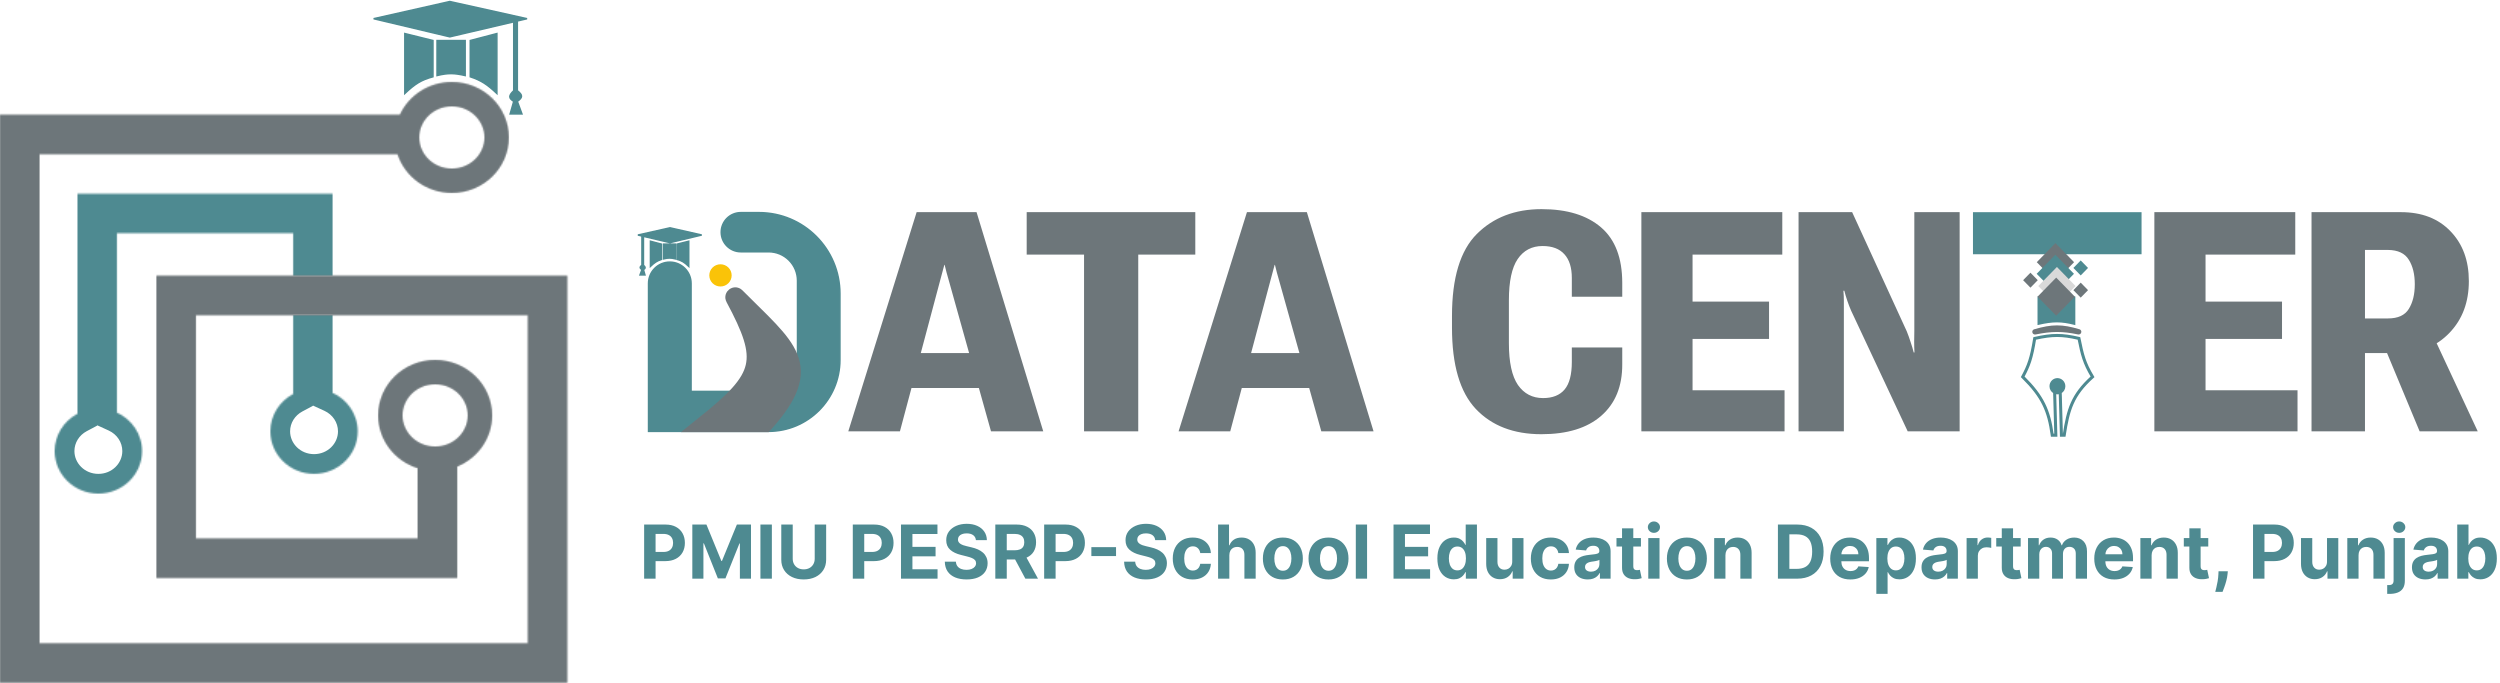 <svg width="1646" height="450" viewBox="0 0 1646 450" fill="none" xmlns="http://www.w3.org/2000/svg">
<path d="M424.097 381V345.364H438.157C440.86 345.364 443.163 345.88 445.065 346.912C446.967 347.933 448.417 349.354 449.415 351.175C450.424 352.985 450.929 355.073 450.929 357.44C450.929 359.806 450.419 361.894 449.398 363.704C448.377 365.513 446.898 366.923 444.961 367.932C443.035 368.941 440.703 369.446 437.966 369.446H429.004V363.408H436.748C438.198 363.408 439.392 363.159 440.332 362.66C441.283 362.149 441.991 361.448 442.455 360.554C442.931 359.65 443.168 358.611 443.168 357.44C443.168 356.256 442.931 355.224 442.455 354.342C441.991 353.449 441.283 352.759 440.332 352.272C439.381 351.773 438.174 351.523 436.713 351.523H431.632V381H424.097ZM455.823 345.364H465.115L474.929 369.307H475.346L485.16 345.364H494.452V381H487.144V357.805H486.848L477.626 380.826H472.649L463.427 357.718H463.131V381H455.823V345.364ZM508.194 345.364V381H500.66V345.364H508.194ZM536.405 345.364H543.939V368.506C543.939 371.105 543.319 373.379 542.078 375.327C540.848 377.276 539.125 378.796 536.91 379.886C534.694 380.965 532.113 381.505 529.166 381.505C526.208 381.505 523.621 380.965 521.406 379.886C519.19 378.796 517.467 377.276 516.238 375.327C515.008 373.379 514.393 371.105 514.393 368.506V345.364H521.928V367.863C521.928 369.22 522.223 370.426 522.815 371.482C523.418 372.538 524.265 373.367 525.356 373.97C526.446 374.573 527.716 374.875 529.166 374.875C530.628 374.875 531.898 374.573 532.977 373.97C534.067 373.367 534.908 372.538 535.5 371.482C536.103 370.426 536.405 369.22 536.405 367.863V345.364ZM561.479 381V345.364H575.539C578.242 345.364 580.544 345.88 582.447 346.912C584.349 347.933 585.799 349.354 586.797 351.175C587.806 352.985 588.311 355.073 588.311 357.44C588.311 359.806 587.8 361.894 586.78 363.704C585.759 365.513 584.28 366.923 582.342 367.932C580.417 368.941 578.085 369.446 575.347 369.446H566.386V363.408H574.129C575.579 363.408 576.774 363.159 577.714 362.66C578.665 362.149 579.373 361.448 579.837 360.554C580.312 359.65 580.55 358.611 580.55 357.44C580.55 356.256 580.312 355.224 579.837 354.342C579.373 353.449 578.665 352.759 577.714 352.272C576.763 351.773 575.556 351.523 574.095 351.523H569.014V381H561.479ZM593.205 381V345.364H617.218V351.576H600.739V360.067H615.982V366.279H600.739V374.788H617.287V381H593.205ZM642.54 355.613C642.4 354.209 641.803 353.118 640.747 352.341C639.692 351.564 638.259 351.175 636.449 351.175C635.22 351.175 634.182 351.349 633.335 351.697C632.488 352.034 631.838 352.504 631.386 353.107C630.945 353.71 630.725 354.395 630.725 355.16C630.701 355.798 630.835 356.355 631.125 356.831C631.427 357.306 631.838 357.718 632.36 358.066C632.882 358.402 633.486 358.698 634.17 358.953C634.854 359.197 635.585 359.406 636.362 359.58L639.564 360.346C641.119 360.694 642.545 361.158 643.845 361.738C645.144 362.318 646.269 363.031 647.22 363.878C648.172 364.725 648.908 365.722 649.43 366.871C649.964 368.019 650.237 369.336 650.248 370.821C650.237 373.002 649.68 374.892 648.578 376.493C647.487 378.083 645.91 379.318 643.845 380.2C641.791 381.07 639.315 381.505 636.415 381.505C633.538 381.505 631.032 381.064 628.898 380.182C626.775 379.301 625.116 377.996 623.921 376.267C622.738 374.527 622.117 372.375 622.059 369.811H629.35C629.431 371.006 629.773 372.004 630.377 372.804C630.992 373.593 631.809 374.191 632.83 374.597C633.863 374.991 635.028 375.188 636.328 375.188C637.604 375.188 638.712 375.003 639.651 374.631C640.602 374.26 641.339 373.744 641.861 373.083C642.383 372.422 642.644 371.662 642.644 370.803C642.644 370.003 642.406 369.33 641.931 368.785C641.467 368.24 640.782 367.776 639.877 367.393C638.984 367.01 637.888 366.662 636.589 366.349L632.708 365.374C629.704 364.643 627.332 363.501 625.592 361.946C623.851 360.392 622.987 358.298 622.999 355.665C622.987 353.507 623.561 351.622 624.722 350.01C625.893 348.397 627.5 347.138 629.541 346.234C631.583 345.329 633.903 344.876 636.502 344.876C639.147 344.876 641.455 345.329 643.427 346.234C645.411 347.138 646.954 348.397 648.056 350.01C649.158 351.622 649.726 353.49 649.761 355.613H642.54ZM655.316 381V345.364H669.376C672.067 345.364 674.364 345.845 676.266 346.808C678.18 347.759 679.636 349.111 680.634 350.862C681.643 352.602 682.148 354.65 682.148 357.005C682.148 359.371 681.637 361.407 680.616 363.112C679.596 364.806 678.117 366.105 676.179 367.01C674.254 367.915 671.922 368.367 669.184 368.367H659.771V362.312H667.966C669.405 362.312 670.6 362.115 671.551 361.72C672.502 361.326 673.21 360.734 673.674 359.945C674.149 359.156 674.387 358.176 674.387 357.005C674.387 355.821 674.149 354.824 673.674 354.012C673.21 353.2 672.496 352.585 671.533 352.167C670.582 351.738 669.382 351.523 667.931 351.523H662.85V381H655.316ZM674.561 364.783L683.418 381H675.1L666.435 364.783H674.561ZM687.472 381V345.364H701.532C704.235 345.364 706.538 345.88 708.44 346.912C710.342 347.933 711.792 349.354 712.79 351.175C713.799 352.985 714.304 355.073 714.304 357.44C714.304 359.806 713.794 361.894 712.773 363.704C711.752 365.513 710.273 366.923 708.336 367.932C706.41 368.941 704.078 369.446 701.341 369.446H692.379V363.408H700.123C701.573 363.408 702.767 363.159 703.707 362.66C704.658 362.149 705.366 361.448 705.83 360.554C706.306 359.65 706.543 358.611 706.543 357.44C706.543 356.256 706.306 355.224 705.83 354.342C705.366 353.449 704.658 352.759 703.707 352.272C702.756 351.773 701.549 351.523 700.088 351.523H695.007V381H687.472ZM734.802 360.241V366.123H718.55V360.241H734.802ZM760.589 355.613C760.45 354.209 759.853 353.118 758.797 352.341C757.742 351.564 756.309 351.175 754.499 351.175C753.27 351.175 752.231 351.349 751.385 351.697C750.538 352.034 749.888 352.504 749.436 353.107C748.995 353.71 748.775 354.395 748.775 355.16C748.751 355.798 748.885 356.355 749.175 356.831C749.476 357.306 749.888 357.718 750.41 358.066C750.932 358.402 751.535 358.698 752.22 358.953C752.904 359.197 753.635 359.406 754.412 359.58L757.614 360.346C759.168 360.694 760.595 361.158 761.895 361.738C763.194 362.318 764.319 363.031 765.27 363.878C766.221 364.725 766.958 365.722 767.48 366.871C768.014 368.019 768.286 369.336 768.298 370.821C768.286 373.002 767.73 374.892 766.627 376.493C765.537 378.083 763.959 379.318 761.895 380.2C759.841 381.07 757.365 381.505 754.464 381.505C751.588 381.505 749.082 381.064 746.947 380.182C744.825 379.301 743.166 377.996 741.971 376.267C740.788 374.527 740.167 372.375 740.109 369.811H747.4C747.481 371.006 747.823 372.004 748.426 372.804C749.041 373.593 749.859 374.191 750.88 374.597C751.912 374.991 753.078 375.188 754.377 375.188C755.654 375.188 756.761 375.003 757.701 374.631C758.652 374.26 759.389 373.744 759.911 373.083C760.433 372.422 760.694 371.662 760.694 370.803C760.694 370.003 760.456 369.33 759.98 368.785C759.516 368.24 758.832 367.776 757.927 367.393C757.034 367.01 755.938 366.662 754.638 366.349L750.758 365.374C747.754 364.643 745.381 363.501 743.641 361.946C741.901 360.392 741.037 358.298 741.049 355.665C741.037 353.507 741.611 351.622 742.771 350.01C743.943 348.397 745.55 347.138 747.591 346.234C749.633 345.329 751.953 344.876 754.551 344.876C757.196 344.876 759.505 345.329 761.477 346.234C763.461 347.138 765.003 348.397 766.105 350.01C767.208 351.622 767.776 353.49 767.811 355.613H760.589ZM785.303 381.522C782.565 381.522 780.21 380.942 778.238 379.782C776.278 378.61 774.77 376.986 773.714 374.91C772.67 372.833 772.148 370.444 772.148 367.741C772.148 365.003 772.676 362.602 773.731 360.537C774.799 358.46 776.312 356.842 778.273 355.682C780.233 354.511 782.565 353.925 785.268 353.925C787.6 353.925 789.641 354.348 791.393 355.195C793.145 356.042 794.531 357.231 795.552 358.762C796.572 360.293 797.135 362.091 797.239 364.156H790.244C790.047 362.822 789.525 361.749 788.678 360.937C787.843 360.114 786.747 359.702 785.39 359.702C784.241 359.702 783.238 360.015 782.379 360.641C781.533 361.256 780.871 362.155 780.396 363.338C779.92 364.522 779.682 365.954 779.682 367.636C779.682 369.342 779.914 370.792 780.378 371.987C780.854 373.181 781.521 374.092 782.379 374.718C783.238 375.345 784.241 375.658 785.39 375.658C786.236 375.658 786.996 375.484 787.669 375.136C788.354 374.788 788.916 374.283 789.357 373.622C789.809 372.949 790.105 372.143 790.244 371.203H797.239C797.123 373.245 796.567 375.043 795.569 376.598C794.583 378.141 793.22 379.347 791.48 380.217C789.74 381.087 787.681 381.522 785.303 381.522ZM809.398 365.548V381H801.985V345.364H809.189V358.988H809.502C810.106 357.411 811.08 356.175 812.426 355.282C813.771 354.377 815.459 353.925 817.489 353.925C819.345 353.925 820.964 354.331 822.344 355.143C823.736 355.943 824.815 357.097 825.581 358.605C826.358 360.102 826.741 361.894 826.729 363.982V381H819.316V365.305C819.328 363.657 818.91 362.376 818.064 361.459C817.228 360.543 816.057 360.085 814.549 360.085C813.539 360.085 812.646 360.299 811.869 360.728C811.103 361.158 810.5 361.784 810.059 362.608C809.63 363.42 809.41 364.4 809.398 365.548ZM844.639 381.522C841.936 381.522 839.598 380.948 837.626 379.799C835.666 378.639 834.152 377.027 833.085 374.962C832.017 372.886 831.484 370.478 831.484 367.741C831.484 364.98 832.017 362.567 833.085 360.502C834.152 358.426 835.666 356.813 837.626 355.665C839.598 354.505 841.936 353.925 844.639 353.925C847.341 353.925 849.673 354.505 851.634 355.665C853.606 356.813 855.125 358.426 856.193 360.502C857.26 362.567 857.793 364.98 857.793 367.741C857.793 370.478 857.26 372.886 856.193 374.962C855.125 377.027 853.606 378.639 851.634 379.799C849.673 380.948 847.341 381.522 844.639 381.522ZM844.673 375.78C845.903 375.78 846.93 375.432 847.753 374.736C848.577 374.028 849.198 373.065 849.615 371.847C850.044 370.629 850.259 369.243 850.259 367.689C850.259 366.134 850.044 364.748 849.615 363.53C849.198 362.312 848.577 361.349 847.753 360.641C846.93 359.934 845.903 359.58 844.673 359.58C843.432 359.58 842.388 359.934 841.541 360.641C840.706 361.349 840.074 362.312 839.645 363.53C839.227 364.748 839.018 366.134 839.018 367.689C839.018 369.243 839.227 370.629 839.645 371.847C840.074 373.065 840.706 374.028 841.541 374.736C842.388 375.432 843.432 375.78 844.673 375.78ZM874.689 381.522C871.986 381.522 869.649 380.948 867.677 379.799C865.716 378.639 864.203 377.027 863.135 374.962C862.068 372.886 861.535 370.478 861.535 367.741C861.535 364.98 862.068 362.567 863.135 360.502C864.203 358.426 865.716 356.813 867.677 355.665C869.649 354.505 871.986 353.925 874.689 353.925C877.392 353.925 879.724 354.505 881.684 355.665C883.656 356.813 885.176 358.426 886.243 360.502C887.311 362.567 887.844 364.98 887.844 367.741C887.844 370.478 887.311 372.886 886.243 374.962C885.176 377.027 883.656 378.639 881.684 379.799C879.724 380.948 877.392 381.522 874.689 381.522ZM874.724 375.78C875.954 375.78 876.98 375.432 877.804 374.736C878.628 374.028 879.248 373.065 879.666 371.847C880.095 370.629 880.31 369.243 880.31 367.689C880.31 366.134 880.095 364.748 879.666 363.53C879.248 362.312 878.628 361.349 877.804 360.641C876.98 359.934 875.954 359.58 874.724 359.58C873.483 359.58 872.439 359.934 871.592 360.641C870.757 361.349 870.125 362.312 869.695 363.53C869.278 364.748 869.069 366.134 869.069 367.689C869.069 369.243 869.278 370.629 869.695 371.847C870.125 373.065 870.757 374.028 871.592 374.736C872.439 375.432 873.483 375.78 874.724 375.78ZM900.077 345.364V381H892.664V345.364H900.077ZM917.495 381V345.364H941.508V351.576H925.029V360.067H940.272V366.279H925.029V374.788H941.577V381H917.495ZM957.207 381.435C955.177 381.435 953.338 380.913 951.691 379.869C950.056 378.813 948.756 377.265 947.794 375.223C946.842 373.17 946.367 370.652 946.367 367.671C946.367 364.609 946.86 362.062 947.846 360.032C948.832 357.991 950.143 356.465 951.778 355.456C953.425 354.435 955.229 353.925 957.19 353.925C958.686 353.925 959.933 354.18 960.931 354.69C961.94 355.189 962.752 355.816 963.367 356.57C963.993 357.312 964.469 358.043 964.794 358.762H965.02V345.364H972.415V381H965.107V376.719H964.794C964.446 377.462 963.953 378.199 963.315 378.929C962.688 379.649 961.871 380.246 960.861 380.722C959.864 381.197 958.646 381.435 957.207 381.435ZM959.556 375.536C960.751 375.536 961.76 375.211 962.584 374.562C963.419 373.901 964.057 372.978 964.498 371.795C964.95 370.612 965.177 369.226 965.177 367.636C965.177 366.047 964.956 364.667 964.515 363.495C964.075 362.323 963.437 361.419 962.601 360.781C961.766 360.143 960.751 359.824 959.556 359.824C958.338 359.824 957.312 360.154 956.476 360.815C955.641 361.477 955.009 362.393 954.58 363.565C954.151 364.736 953.936 366.094 953.936 367.636C953.936 369.191 954.151 370.565 954.58 371.76C955.021 372.944 955.653 373.872 956.476 374.544C957.312 375.206 958.338 375.536 959.556 375.536ZM995.649 369.62V354.273H1003.06V381H995.945V376.145H995.667C995.064 377.711 994.06 378.97 992.657 379.921C991.264 380.872 989.565 381.348 987.558 381.348C985.772 381.348 984.2 380.942 982.843 380.13C981.485 379.318 980.424 378.164 979.658 376.667C978.904 375.171 978.521 373.379 978.51 371.29V354.273H985.922V369.968C985.934 371.546 986.358 372.793 987.193 373.709C988.028 374.626 989.147 375.084 990.551 375.084C991.444 375.084 992.28 374.881 993.057 374.475C993.834 374.057 994.46 373.442 994.936 372.63C995.423 371.818 995.661 370.815 995.649 369.62ZM1021.07 381.522C1018.33 381.522 1015.97 380.942 1014 379.782C1012.04 378.61 1010.53 376.986 1009.48 374.91C1008.43 372.833 1007.91 370.444 1007.91 367.741C1007.91 365.003 1008.44 362.602 1009.5 360.537C1010.56 358.46 1012.08 356.842 1014.04 355.682C1016 354.511 1018.33 353.925 1021.03 353.925C1023.36 353.925 1025.41 354.348 1027.16 355.195C1028.91 356.042 1030.3 357.231 1031.32 358.762C1032.34 360.293 1032.9 362.091 1033 364.156H1026.01C1025.81 362.822 1025.29 361.749 1024.44 360.937C1023.61 360.114 1022.51 359.702 1021.15 359.702C1020.01 359.702 1019 360.015 1018.14 360.641C1017.3 361.256 1016.64 362.155 1016.16 363.338C1015.68 364.522 1015.45 365.954 1015.45 367.636C1015.45 369.342 1015.68 370.792 1016.14 371.987C1016.62 373.181 1017.29 374.092 1018.14 374.718C1019 375.345 1020.01 375.658 1021.15 375.658C1022 375.658 1022.76 375.484 1023.43 375.136C1024.12 374.788 1024.68 374.283 1025.12 373.622C1025.57 372.949 1025.87 372.143 1026.01 371.203H1033C1032.89 373.245 1032.33 375.043 1031.33 376.598C1030.35 378.141 1028.98 379.347 1027.24 380.217C1025.5 381.087 1023.45 381.522 1021.07 381.522ZM1045.37 381.505C1043.67 381.505 1042.15 381.209 1040.81 380.617C1039.48 380.014 1038.42 379.127 1037.65 377.955C1036.88 376.772 1036.5 375.298 1036.5 373.535C1036.5 372.05 1036.77 370.803 1037.32 369.794C1037.86 368.785 1038.6 367.973 1039.54 367.358C1040.48 366.743 1041.55 366.279 1042.74 365.966C1043.95 365.653 1045.21 365.432 1046.54 365.305C1048.09 365.142 1049.34 364.991 1050.3 364.852C1051.25 364.701 1051.94 364.481 1052.37 364.191C1052.8 363.901 1053.01 363.472 1053.01 362.903V362.799C1053.01 361.697 1052.66 360.844 1051.97 360.241C1051.28 359.638 1050.31 359.336 1049.04 359.336C1047.71 359.336 1046.65 359.632 1045.86 360.224C1045.07 360.804 1044.55 361.535 1044.29 362.416L1037.44 361.859C1037.78 360.235 1038.47 358.832 1039.49 357.648C1040.51 356.454 1041.83 355.537 1043.44 354.899C1045.06 354.25 1046.94 353.925 1049.08 353.925C1050.56 353.925 1051.98 354.099 1053.34 354.447C1054.71 354.795 1055.92 355.334 1056.98 356.065C1058.04 356.796 1058.89 357.735 1059.5 358.884C1060.12 360.021 1060.42 361.384 1060.42 362.973V381H1053.39V377.294H1053.18C1052.76 378.129 1052.18 378.866 1051.46 379.504C1050.74 380.13 1049.88 380.623 1048.87 380.983C1047.86 381.331 1046.69 381.505 1045.37 381.505ZM1047.49 376.389C1048.58 376.389 1049.55 376.174 1050.38 375.745C1051.22 375.304 1051.87 374.713 1052.35 373.97C1052.82 373.228 1053.06 372.387 1053.06 371.447V368.611C1052.83 368.762 1052.51 368.901 1052.11 369.028C1051.71 369.144 1051.26 369.255 1050.77 369.359C1050.27 369.452 1049.77 369.539 1049.27 369.62C1048.77 369.69 1048.32 369.753 1047.91 369.811C1047.04 369.939 1046.28 370.142 1045.63 370.42C1044.98 370.699 1044.48 371.076 1044.12 371.551C1043.76 372.016 1043.58 372.596 1043.58 373.292C1043.58 374.301 1043.94 375.072 1044.68 375.606C1045.42 376.128 1046.36 376.389 1047.49 376.389ZM1080.39 354.273V359.841H1064.29V354.273H1080.39ZM1067.95 347.869H1075.36V372.787C1075.36 373.471 1075.47 374.005 1075.67 374.388C1075.88 374.759 1076.17 375.02 1076.54 375.171C1076.93 375.322 1077.37 375.397 1077.87 375.397C1078.22 375.397 1078.56 375.368 1078.91 375.31C1079.26 375.24 1079.53 375.188 1079.71 375.153L1080.88 380.669C1080.51 380.785 1079.98 380.919 1079.31 381.07C1078.64 381.232 1077.82 381.331 1076.86 381.365C1075.07 381.435 1073.51 381.197 1072.16 380.652C1070.83 380.107 1069.79 379.26 1069.05 378.112C1068.3 376.963 1067.94 375.513 1067.95 373.761V347.869ZM1085.22 381V354.273H1092.63V381H1085.22ZM1088.94 350.827C1087.84 350.827 1086.9 350.462 1086.11 349.731C1085.33 348.989 1084.94 348.101 1084.94 347.069C1084.94 346.048 1085.33 345.172 1086.11 344.441C1086.9 343.699 1087.84 343.328 1088.94 343.328C1090.04 343.328 1090.98 343.699 1091.76 344.441C1092.55 345.172 1092.94 346.048 1092.94 347.069C1092.94 348.101 1092.55 348.989 1091.76 349.731C1090.98 350.462 1090.04 350.827 1088.94 350.827ZM1110.65 381.522C1107.94 381.522 1105.61 380.948 1103.63 379.799C1101.67 378.639 1100.16 377.027 1099.09 374.962C1098.02 372.886 1097.49 370.478 1097.49 367.741C1097.49 364.98 1098.02 362.567 1099.09 360.502C1100.16 358.426 1101.67 356.813 1103.63 355.665C1105.61 354.505 1107.94 353.925 1110.65 353.925C1113.35 353.925 1115.68 354.505 1117.64 355.665C1119.61 356.813 1121.13 358.426 1122.2 360.502C1123.27 362.567 1123.8 364.98 1123.8 367.741C1123.8 370.478 1123.27 372.886 1122.2 374.962C1121.13 377.027 1119.61 378.639 1117.64 379.799C1115.68 380.948 1113.35 381.522 1110.65 381.522ZM1110.68 375.78C1111.91 375.78 1112.94 375.432 1113.76 374.736C1114.58 374.028 1115.2 373.065 1115.62 371.847C1116.05 370.629 1116.27 369.243 1116.27 367.689C1116.27 366.134 1116.05 364.748 1115.62 363.53C1115.2 362.312 1114.58 361.349 1113.76 360.641C1112.94 359.934 1111.91 359.58 1110.68 359.58C1109.44 359.58 1108.39 359.934 1107.55 360.641C1106.71 361.349 1106.08 362.312 1105.65 363.53C1105.23 364.748 1105.03 366.134 1105.03 367.689C1105.03 369.243 1105.23 370.629 1105.65 371.847C1106.08 373.065 1106.71 374.028 1107.55 374.736C1108.39 375.432 1109.44 375.78 1110.68 375.78ZM1136.03 365.548V381H1128.62V354.273H1135.68V358.988H1136C1136.59 357.434 1137.58 356.204 1138.97 355.299C1140.37 354.383 1142.05 353.925 1144.04 353.925C1145.89 353.925 1147.51 354.331 1148.89 355.143C1150.27 355.955 1151.35 357.115 1152.11 358.623C1152.88 360.119 1153.26 361.906 1153.26 363.982V381H1145.85V365.305C1145.86 363.669 1145.44 362.393 1144.59 361.477C1143.75 360.549 1142.58 360.085 1141.1 360.085C1140.1 360.085 1139.22 360.299 1138.45 360.728C1137.7 361.158 1137.11 361.784 1136.68 362.608C1136.26 363.42 1136.04 364.4 1136.03 365.548ZM1183.21 381H1170.58V345.364H1183.32C1186.9 345.364 1189.99 346.077 1192.58 347.504C1195.16 348.919 1197.15 350.955 1198.54 353.612C1199.95 356.268 1200.65 359.446 1200.65 363.147C1200.65 366.859 1199.95 370.049 1198.54 372.717C1197.15 375.385 1195.15 377.433 1192.54 378.86C1189.94 380.287 1186.83 381 1183.21 381ZM1178.12 374.544H1182.9C1185.13 374.544 1187 374.15 1188.52 373.361C1190.05 372.561 1191.2 371.325 1191.97 369.655C1192.74 367.973 1193.13 365.804 1193.13 363.147C1193.13 360.514 1192.74 358.362 1191.97 356.691C1191.2 355.021 1190.06 353.791 1188.54 353.002C1187.02 352.214 1185.15 351.819 1182.92 351.819H1178.12V374.544ZM1218.27 381.522C1215.52 381.522 1213.16 380.965 1211.17 379.852C1209.2 378.726 1207.68 377.137 1206.61 375.084C1205.55 373.019 1205.01 370.577 1205.01 367.758C1205.01 365.009 1205.55 362.596 1206.61 360.52C1207.68 358.443 1209.18 356.825 1211.12 355.665C1213.07 354.505 1215.35 353.925 1217.98 353.925C1219.74 353.925 1221.38 354.209 1222.9 354.777C1224.43 355.334 1225.77 356.175 1226.9 357.3C1228.05 358.426 1228.94 359.841 1229.58 361.546C1230.22 363.24 1230.54 365.223 1230.54 367.497V369.533H1207.97V364.939H1223.56C1223.56 363.872 1223.33 362.927 1222.87 362.103C1222.4 361.279 1221.76 360.636 1220.93 360.172C1220.12 359.696 1219.18 359.458 1218.1 359.458C1216.97 359.458 1215.98 359.719 1215.11 360.241C1214.25 360.752 1213.57 361.442 1213.09 362.312C1212.6 363.17 1212.35 364.127 1212.34 365.183V369.55C1212.34 370.873 1212.58 372.016 1213.07 372.978C1213.57 373.941 1214.27 374.684 1215.17 375.206C1216.08 375.728 1217.15 375.989 1218.39 375.989C1219.22 375.989 1219.97 375.873 1220.66 375.641C1221.34 375.409 1221.93 375.061 1222.41 374.597C1222.9 374.133 1223.27 373.564 1223.53 372.891L1230.38 373.344C1230.04 374.991 1229.32 376.429 1228.24 377.659C1227.18 378.877 1225.8 379.828 1224.1 380.513C1222.42 381.186 1220.48 381.522 1218.27 381.522ZM1235.38 391.023V354.273H1242.69V358.762H1243.02C1243.34 358.043 1243.81 357.312 1244.43 356.57C1245.05 355.816 1245.86 355.189 1246.86 354.69C1247.87 354.18 1249.12 353.925 1250.62 353.925C1252.57 353.925 1254.37 354.435 1256.01 355.456C1257.66 356.465 1258.98 357.991 1259.96 360.032C1260.95 362.062 1261.44 364.609 1261.44 367.671C1261.44 370.652 1260.96 373.17 1260 375.223C1259.05 377.265 1257.75 378.813 1256.1 379.869C1254.47 380.913 1252.63 381.435 1250.6 381.435C1249.16 381.435 1247.94 381.197 1246.93 380.722C1245.93 380.246 1245.12 379.649 1244.48 378.929C1243.84 378.199 1243.35 377.462 1243.02 376.719H1242.79V391.023H1235.38ZM1242.63 367.636C1242.63 369.226 1242.85 370.612 1243.29 371.795C1243.74 372.978 1244.37 373.901 1245.21 374.562C1246.04 375.211 1247.06 375.536 1248.25 375.536C1249.46 375.536 1250.48 375.206 1251.32 374.544C1252.15 373.872 1252.78 372.944 1253.21 371.76C1253.65 370.565 1253.87 369.191 1253.87 367.636C1253.87 366.094 1253.66 364.736 1253.23 363.565C1252.8 362.393 1252.17 361.477 1251.33 360.815C1250.5 360.154 1249.47 359.824 1248.25 359.824C1247.05 359.824 1246.03 360.143 1245.19 360.781C1244.37 361.419 1243.74 362.323 1243.29 363.495C1242.85 364.667 1242.63 366.047 1242.63 367.636ZM1274.01 381.505C1272.3 381.505 1270.78 381.209 1269.45 380.617C1268.11 380.014 1267.06 379.127 1266.28 377.955C1265.51 376.772 1265.13 375.298 1265.13 373.535C1265.13 372.05 1265.4 370.803 1265.95 369.794C1266.5 368.785 1267.24 367.973 1268.18 367.358C1269.12 366.743 1270.18 366.279 1271.38 365.966C1272.59 365.653 1273.85 365.432 1275.17 365.305C1276.73 365.142 1277.98 364.991 1278.93 364.852C1279.88 364.701 1280.57 364.481 1281 364.191C1281.43 363.901 1281.65 363.472 1281.65 362.903V362.799C1281.65 361.697 1281.3 360.844 1280.6 360.241C1279.92 359.638 1278.94 359.336 1277.68 359.336C1276.34 359.336 1275.28 359.632 1274.49 360.224C1273.7 360.804 1273.18 361.535 1272.93 362.416L1266.07 361.859C1266.42 360.235 1267.1 358.832 1268.12 357.648C1269.15 356.454 1270.46 355.537 1272.07 354.899C1273.7 354.25 1275.58 353.925 1277.71 353.925C1279.2 353.925 1280.62 354.099 1281.98 354.447C1283.34 354.795 1284.56 355.334 1285.61 356.065C1286.68 356.796 1287.52 357.735 1288.14 358.884C1288.75 360.021 1289.06 361.384 1289.06 362.973V381H1282.03V377.294H1281.82C1281.39 378.129 1280.82 378.866 1280.1 379.504C1279.38 380.13 1278.51 380.623 1277.5 380.983C1276.49 381.331 1275.33 381.505 1274.01 381.505ZM1276.13 376.389C1277.22 376.389 1278.18 376.174 1279.02 375.745C1279.85 375.304 1280.51 374.713 1280.98 373.97C1281.46 373.228 1281.7 372.387 1281.7 371.447V368.611C1281.47 368.762 1281.15 368.901 1280.74 369.028C1280.35 369.144 1279.9 369.255 1279.4 369.359C1278.9 369.452 1278.4 369.539 1277.9 369.62C1277.41 369.69 1276.95 369.753 1276.55 369.811C1275.68 369.939 1274.92 370.142 1274.27 370.42C1273.62 370.699 1273.11 371.076 1272.75 371.551C1272.39 372.016 1272.21 372.596 1272.21 373.292C1272.21 374.301 1272.58 375.072 1273.31 375.606C1274.05 376.128 1274.99 376.389 1276.13 376.389ZM1294.81 381V354.273H1302V358.936H1302.27C1302.76 357.277 1303.58 356.024 1304.73 355.178C1305.88 354.319 1307.2 353.89 1308.69 353.89C1309.07 353.89 1309.47 353.913 1309.89 353.96C1310.32 354.006 1310.7 354.07 1311.03 354.151V360.728C1310.68 360.624 1310.2 360.531 1309.58 360.45C1308.97 360.369 1308.4 360.328 1307.89 360.328C1306.8 360.328 1305.83 360.566 1304.97 361.042C1304.12 361.506 1303.45 362.155 1302.95 362.99C1302.46 363.826 1302.22 364.788 1302.22 365.879V381H1294.81ZM1330.41 354.273V359.841H1314.32V354.273H1330.41ZM1317.97 347.869H1325.39V372.787C1325.39 373.471 1325.49 374.005 1325.7 374.388C1325.91 374.759 1326.2 375.02 1326.57 375.171C1326.95 375.322 1327.39 375.397 1327.89 375.397C1328.24 375.397 1328.59 375.368 1328.94 375.31C1329.28 375.24 1329.55 375.188 1329.74 375.153L1330.9 380.669C1330.53 380.785 1330.01 380.919 1329.34 381.07C1328.66 381.232 1327.85 381.331 1326.88 381.365C1325.1 381.435 1323.53 381.197 1322.18 380.652C1320.85 380.107 1319.81 379.26 1319.07 378.112C1318.33 376.963 1317.96 375.513 1317.97 373.761V347.869ZM1335.24 381V354.273H1342.31V358.988H1342.62C1343.18 357.422 1344.11 356.187 1345.41 355.282C1346.7 354.377 1348.26 353.925 1350.07 353.925C1351.9 353.925 1353.46 354.383 1354.75 355.299C1356.04 356.204 1356.9 357.434 1357.32 358.988H1357.6C1358.15 357.457 1359.13 356.233 1360.56 355.317C1362 354.389 1363.7 353.925 1365.66 353.925C1368.15 353.925 1370.18 354.719 1371.73 356.309C1373.3 357.886 1374.08 360.125 1374.08 363.025V381H1366.69V364.487C1366.69 363.002 1366.29 361.888 1365.5 361.146C1364.71 360.404 1363.73 360.032 1362.54 360.032C1361.2 360.032 1360.15 360.462 1359.4 361.32C1358.64 362.167 1358.26 363.286 1358.26 364.678V381H1351.08V364.33C1351.08 363.019 1350.7 361.975 1349.95 361.198C1349.2 360.421 1348.22 360.032 1347.01 360.032C1346.18 360.032 1345.44 360.241 1344.78 360.659C1344.13 361.065 1343.61 361.639 1343.23 362.381C1342.85 363.112 1342.66 363.971 1342.66 364.957V381H1335.24ZM1392.12 381.522C1389.37 381.522 1387 380.965 1385.02 379.852C1383.05 378.726 1381.53 377.137 1380.46 375.084C1379.39 373.019 1378.86 370.577 1378.86 367.758C1378.86 365.009 1379.39 362.596 1380.46 360.52C1381.53 358.443 1383.03 356.825 1384.97 355.665C1386.91 354.505 1389.2 353.925 1391.82 353.925C1393.58 353.925 1395.23 354.209 1396.75 354.777C1398.28 355.334 1399.61 356.175 1400.75 357.3C1401.9 358.426 1402.79 359.841 1403.43 361.546C1404.07 363.24 1404.38 365.223 1404.38 367.497V369.533H1381.82V364.939H1397.41C1397.41 363.872 1397.17 362.927 1396.71 362.103C1396.25 361.279 1395.6 360.636 1394.78 360.172C1393.97 359.696 1393.02 359.458 1391.94 359.458C1390.82 359.458 1389.82 359.719 1388.95 360.241C1388.09 360.752 1387.42 361.442 1386.93 362.312C1386.44 363.17 1386.2 364.127 1386.18 365.183V369.55C1386.18 370.873 1386.43 372.016 1386.91 372.978C1387.41 373.941 1388.11 374.684 1389.02 375.206C1389.92 375.728 1391 375.989 1392.24 375.989C1393.06 375.989 1393.82 375.873 1394.5 375.641C1395.19 375.409 1395.77 375.061 1396.26 374.597C1396.75 374.133 1397.12 373.564 1397.37 372.891L1404.23 373.344C1403.88 374.991 1403.17 376.429 1402.09 377.659C1401.02 378.877 1399.64 379.828 1397.95 380.513C1396.26 381.186 1394.32 381.522 1392.12 381.522ZM1416.63 365.548V381H1409.22V354.273H1416.29V358.988H1416.6C1417.19 357.434 1418.18 356.204 1419.58 355.299C1420.97 354.383 1422.66 353.925 1424.64 353.925C1426.49 353.925 1428.11 354.331 1429.49 355.143C1430.87 355.955 1431.95 357.115 1432.71 358.623C1433.48 360.119 1433.86 361.906 1433.86 363.982V381H1426.45V365.305C1426.46 363.669 1426.04 362.393 1425.2 361.477C1424.35 360.549 1423.18 360.085 1421.7 360.085C1420.7 360.085 1419.82 360.299 1419.05 360.728C1418.3 361.158 1417.71 361.784 1417.28 362.608C1416.86 363.42 1416.65 364.4 1416.63 365.548ZM1453.92 354.273V359.841H1437.82V354.273H1453.92ZM1441.48 347.869H1448.89V372.787C1448.89 373.471 1449 374.005 1449.2 374.388C1449.41 374.759 1449.7 375.02 1450.07 375.171C1450.46 375.322 1450.9 375.397 1451.4 375.397C1451.74 375.397 1452.09 375.368 1452.44 375.31C1452.79 375.24 1453.06 375.188 1453.24 375.153L1454.41 380.669C1454.04 380.785 1453.51 380.919 1452.84 381.07C1452.17 381.232 1451.35 381.331 1450.39 381.365C1448.6 381.435 1447.03 381.197 1445.69 380.652C1444.35 380.107 1443.32 379.26 1442.57 378.112C1441.83 376.963 1441.47 375.513 1441.48 373.761V347.869ZM1466.8 376.128L1466.61 378.042C1466.46 379.573 1466.17 381.099 1465.74 382.618C1465.33 384.15 1464.88 385.536 1464.42 386.777C1463.97 388.018 1463.6 388.993 1463.32 389.7H1458.52C1458.7 389.016 1458.93 388.059 1459.24 386.829C1459.54 385.611 1459.82 384.242 1460.09 382.723C1460.35 381.203 1460.52 379.654 1460.59 378.077L1460.68 376.128H1466.8ZM1483.39 381V345.364H1497.45C1500.15 345.364 1502.45 345.88 1504.36 346.912C1506.26 347.933 1507.71 349.354 1508.71 351.175C1509.71 352.985 1510.22 355.073 1510.22 357.44C1510.22 359.806 1509.71 361.894 1508.69 363.704C1507.67 365.513 1506.19 366.923 1504.25 367.932C1502.32 368.941 1499.99 369.446 1497.26 369.446H1488.29V363.408H1496.04C1497.49 363.408 1498.68 363.159 1499.62 362.66C1500.57 362.149 1501.28 361.448 1501.74 360.554C1502.22 359.65 1502.46 358.611 1502.46 357.44C1502.46 356.256 1502.22 355.224 1501.74 354.342C1501.28 353.449 1500.57 352.759 1499.62 352.272C1498.67 351.773 1497.46 351.523 1496 351.523H1490.92V381H1483.39ZM1532.11 369.62V354.273H1539.53V381H1532.41V376.145H1532.13C1531.53 377.711 1530.52 378.97 1529.12 379.921C1527.73 380.872 1526.03 381.348 1524.02 381.348C1522.24 381.348 1520.66 380.942 1519.31 380.13C1517.95 379.318 1516.89 378.164 1516.12 376.667C1515.37 375.171 1514.99 373.379 1514.97 371.29V354.273H1522.39V369.968C1522.4 371.546 1522.82 372.793 1523.66 373.709C1524.49 374.626 1525.61 375.084 1527.01 375.084C1527.91 375.084 1528.74 374.881 1529.52 374.475C1530.3 374.057 1530.92 373.442 1531.4 372.63C1531.89 371.818 1532.12 370.815 1532.11 369.62ZM1552.87 365.548V381H1545.46V354.273H1552.52V358.988H1552.83C1553.42 357.434 1554.42 356.204 1555.81 355.299C1557.2 354.383 1558.89 353.925 1560.87 353.925C1562.73 353.925 1564.35 354.331 1565.73 355.143C1567.11 355.955 1568.18 357.115 1568.95 358.623C1569.71 360.119 1570.09 361.906 1570.09 363.982V381H1562.68V365.305C1562.69 363.669 1562.28 362.393 1561.43 361.477C1560.58 360.549 1559.42 360.085 1557.93 360.085C1556.93 360.085 1556.05 360.299 1555.29 360.728C1554.53 361.158 1553.94 361.784 1553.51 362.608C1553.09 363.42 1552.88 364.4 1552.87 365.548ZM1575.94 354.273H1583.35V382.322C1583.35 384.387 1582.94 386.058 1582.13 387.334C1581.32 388.61 1580.15 389.544 1578.63 390.135C1577.13 390.727 1575.32 391.023 1573.22 391.023C1572.97 391.023 1572.72 391.017 1572.49 391.005C1572.25 391.005 1571.99 391 1571.73 390.988V385.194C1571.92 385.205 1572.1 385.211 1572.25 385.211C1572.39 385.223 1572.54 385.228 1572.7 385.228C1573.89 385.228 1574.73 384.973 1575.21 384.463C1575.69 383.964 1575.94 383.21 1575.94 382.201V354.273ZM1579.63 350.827C1578.54 350.827 1577.6 350.462 1576.81 349.731C1576.02 348.989 1575.62 348.101 1575.62 347.069C1575.62 346.048 1576.02 345.172 1576.81 344.441C1577.6 343.699 1578.54 343.328 1579.63 343.328C1580.74 343.328 1581.68 343.699 1582.46 344.441C1583.25 345.172 1583.65 346.048 1583.65 347.069C1583.65 348.101 1583.25 348.989 1582.46 349.731C1581.68 350.462 1580.74 350.827 1579.63 350.827ZM1596.91 381.505C1595.2 381.505 1593.68 381.209 1592.35 380.617C1591.02 380.014 1589.96 379.127 1589.18 377.955C1588.42 376.772 1588.03 375.298 1588.03 373.535C1588.03 372.05 1588.31 370.803 1588.85 369.794C1589.4 368.785 1590.14 367.973 1591.08 367.358C1592.02 366.743 1593.09 366.279 1594.28 365.966C1595.49 365.653 1596.75 365.432 1598.07 365.305C1599.63 365.142 1600.88 364.991 1601.83 364.852C1602.78 364.701 1603.47 364.481 1603.9 364.191C1604.33 363.901 1604.55 363.472 1604.55 362.903V362.799C1604.55 361.697 1604.2 360.844 1603.5 360.241C1602.82 359.638 1601.84 359.336 1600.58 359.336C1599.25 359.336 1598.18 359.632 1597.4 360.224C1596.61 360.804 1596.09 361.535 1595.83 362.416L1588.97 361.859C1589.32 360.235 1590.01 358.832 1591.03 357.648C1592.05 356.454 1593.36 355.537 1594.98 354.899C1596.6 354.25 1598.48 353.925 1600.61 353.925C1602.1 353.925 1603.52 354.099 1604.88 354.447C1606.25 354.795 1607.46 355.334 1608.51 356.065C1609.58 356.796 1610.42 357.735 1611.04 358.884C1611.65 360.021 1611.96 361.384 1611.96 362.973V381H1604.93V377.294H1604.72C1604.29 378.129 1603.72 378.866 1603 379.504C1602.28 380.13 1601.42 380.623 1600.41 380.983C1599.4 381.331 1598.23 381.505 1596.91 381.505ZM1599.03 376.389C1600.12 376.389 1601.08 376.174 1601.92 375.745C1602.76 375.304 1603.41 374.713 1603.89 373.97C1604.36 373.228 1604.6 372.387 1604.6 371.447V368.611C1604.37 368.762 1604.05 368.901 1603.64 369.028C1603.25 369.144 1602.8 369.255 1602.3 369.359C1601.8 369.452 1601.31 369.539 1600.81 369.62C1600.31 369.69 1599.86 369.753 1599.45 369.811C1598.58 369.939 1597.82 370.142 1597.17 370.42C1596.52 370.699 1596.02 371.076 1595.66 371.551C1595.3 372.016 1595.12 372.596 1595.12 373.292C1595.12 374.301 1595.48 375.072 1596.21 375.606C1596.96 376.128 1597.89 376.389 1599.03 376.389ZM1617.85 381V345.364H1625.26V358.762H1625.49C1625.81 358.043 1626.28 357.312 1626.9 356.57C1627.52 355.816 1628.34 355.189 1629.33 354.69C1630.34 354.18 1631.6 353.925 1633.09 353.925C1635.04 353.925 1636.84 354.435 1638.49 355.456C1640.13 356.465 1641.45 357.991 1642.44 360.032C1643.42 362.062 1643.92 364.609 1643.92 367.671C1643.92 370.652 1643.43 373.17 1642.47 375.223C1641.52 377.265 1640.22 378.813 1638.57 379.869C1636.94 380.913 1635.11 381.435 1633.08 381.435C1631.64 381.435 1630.41 381.197 1629.4 380.722C1628.41 380.246 1627.59 379.649 1626.95 378.929C1626.31 378.199 1625.83 377.462 1625.49 376.719H1625.16V381H1617.85ZM1625.11 367.636C1625.11 369.226 1625.33 370.612 1625.77 371.795C1626.21 372.978 1626.85 373.901 1627.68 374.562C1628.52 375.211 1629.53 375.536 1630.73 375.536C1631.93 375.536 1632.95 375.206 1633.79 374.544C1634.62 373.872 1635.26 372.944 1635.69 371.76C1636.13 370.565 1636.35 369.191 1636.35 367.636C1636.35 366.094 1636.13 364.736 1635.7 363.565C1635.27 362.393 1634.64 361.477 1633.81 360.815C1632.97 360.154 1631.94 359.824 1630.73 359.824C1629.52 359.824 1628.5 360.143 1627.66 360.781C1626.84 361.419 1626.21 362.323 1625.77 363.495C1625.33 364.667 1625.11 366.047 1625.11 367.636Z" fill="#4E8A91"/>
<path d="M558.513 284L603.514 139.68H642.964L686.875 284H652.48L625.222 186.564C624.429 183.855 623.768 181.509 623.239 179.526C622.777 177.478 622.347 175.76 621.951 174.372H621.752C621.356 175.76 620.893 177.478 620.365 179.526C619.836 181.509 619.208 183.855 618.481 186.564L592.512 284H558.513ZM584.285 255.453L588.943 232.457H655.454L660.509 255.453H584.285ZM675.972 167.632V139.68H786.987V167.632H749.42V284H713.737V167.632H675.972ZM775.985 284L820.986 139.68H860.436L904.347 284H869.952L842.693 186.564C841.9 183.855 841.24 181.509 840.711 179.526C840.248 177.478 839.819 175.76 839.422 174.372H839.224C838.828 175.76 838.365 177.478 837.836 179.526C837.308 181.509 836.68 183.855 835.953 186.564L809.983 284H775.985ZM801.756 255.453L806.415 232.457H872.925L877.98 255.453H801.756ZM955.989 215.706V207.974C955.989 182.93 961.44 164.956 972.344 154.052C983.247 143.149 997.454 137.697 1014.97 137.697C1031.75 137.697 1044.8 141.695 1054.12 149.691C1063.44 157.687 1068.09 169.879 1068.09 186.267V195.386H1034.89V182.996C1034.89 176.189 1033.27 171.002 1030.03 167.434C1026.79 163.799 1022 161.982 1015.66 161.982C1008.59 161.982 1003.1 164.856 999.206 170.605C995.373 176.288 993.457 185.308 993.457 197.666V226.014C993.457 238.503 995.439 247.656 999.404 253.471C1003.43 259.22 1008.95 262.094 1015.96 262.094C1022.23 262.094 1026.96 260.211 1030.13 256.444C1033.3 252.678 1034.89 246.631 1034.89 238.305V228.79H1068.09V239.792C1068.16 254.33 1063.54 265.663 1054.22 273.791C1044.97 281.852 1031.85 285.883 1014.87 285.883C996.562 285.883 982.157 280.333 971.65 269.231C961.209 258.129 955.989 240.288 955.989 215.706ZM1080.68 284V139.68H1173.46V167.632H1114.38V198.558H1164.74V223.14H1114.38V256.94H1174.95V284H1080.68ZM1184.17 284V139.68H1219.45L1255.43 218.184C1256.29 220.298 1257.12 222.611 1257.91 225.122C1258.77 227.633 1259.46 229.946 1259.99 232.061H1260.49C1260.36 229.814 1260.29 227.468 1260.29 225.023C1260.36 222.578 1260.39 220.232 1260.39 217.985V139.68H1290.23V284H1256.03L1218.76 204.505C1217.9 202.522 1217.07 200.375 1216.28 198.062C1215.49 195.749 1214.83 193.535 1214.3 191.421H1213.7C1213.9 193.668 1214 195.848 1214 197.963C1214 200.011 1214 202.192 1214 204.505V284H1184.17Z" fill="#6D767A"/>
<path d="M1418.43 284V139.68H1511.2V167.632H1452.13V198.558H1502.48V223.14H1452.13V256.94H1512.69V284H1418.43ZM1521.91 284V139.68H1580.69C1594.5 139.68 1605.4 143.876 1613.4 152.268C1621.46 160.594 1625.49 171.531 1625.49 185.077C1625.49 198.954 1621.23 210.32 1612.7 219.175C1604.18 228.03 1593.37 232.457 1580.29 232.457H1557.1V284H1521.91ZM1557.1 209.659H1572.26C1578.8 209.659 1583.36 207.578 1585.94 203.415C1588.58 199.185 1589.9 193.767 1589.9 187.159C1589.9 180.551 1588.58 175.165 1585.94 171.002C1583.36 166.773 1578.8 164.625 1572.26 164.559H1557.1V209.659ZM1593.08 284L1567.01 221.355L1597.83 212.137L1631.34 284H1593.08Z" fill="#6D767A"/>
<mask id="path-4-inside-1_569_389" fill="white">
<path fill-rule="evenodd" clip-rule="evenodd" d="M51 127.5H64H206H219V140.5V258.65C228.771 263.125 235.534 272.794 235.534 284C235.534 299.464 222.655 312 206.767 312C190.879 312 178 299.464 178 284C178 273.39 184.063 264.159 193 259.409V153.5H77V271.65C86.771 276.125 93.534 285.794 93.534 297C93.534 312.464 80.655 325 64.767 325C48.88 325 36 312.464 36 297C36 286.39 42.063 277.159 51 272.409V140.5V127.5Z"/>
</mask>
<path d="M51 127.5V114.5H38V127.5H51ZM219 127.5H232V114.5H219V127.5ZM219 258.65H206V266.995L213.587 270.47L219 258.65ZM193 259.409L199.101 270.888L206 267.221V259.409H193ZM193 153.5H206V140.5H193V153.5ZM77 153.5V140.5H64V153.5H77ZM77 271.65H64V279.995L71.587 283.47L77 271.65ZM51 272.409L57.101 283.888L64 280.221V272.409H51ZM64 114.5H51V140.5H64V114.5ZM206 114.5H64V140.5H206V114.5ZM219 114.5H206V140.5H219V114.5ZM232 140.5V127.5H206V140.5H232ZM232 258.65V140.5H206V258.65H232ZM248.534 284C248.534 267.376 238.496 253.28 224.413 246.831L213.587 270.47C219.046 272.97 222.534 278.212 222.534 284H248.534ZM206.767 325C229.501 325 248.534 306.973 248.534 284H222.534C222.534 291.955 215.809 299 206.767 299V325ZM165 284C165 306.973 184.033 325 206.767 325V299C197.726 299 191 291.955 191 284H165ZM186.899 247.929C174.003 254.784 165 268.267 165 284H191C191 278.514 194.123 273.534 199.101 270.888L186.899 247.929ZM180 153.5V259.409H206V153.5H180ZM77 166.5H193V140.5H77V166.5ZM90 271.65V153.5H64V271.65H90ZM71.587 283.47C77.046 285.97 80.534 291.212 80.534 297H106.534C106.534 280.376 96.496 266.28 82.413 259.831L71.587 283.47ZM80.534 297C80.534 304.955 73.808 312 64.767 312V338C87.501 338 106.534 319.973 106.534 297H80.534ZM64.767 312C55.726 312 49 304.955 49 297H23C23 319.973 42.033 338 64.767 338V312ZM49 297C49 291.514 52.123 286.534 57.101 283.888L44.899 260.929C32.003 267.784 23 281.267 23 297H49ZM38 140.5V272.409H64V140.5H38ZM38 127.5V140.5H64V127.5H38Z" fill="#4E8A91" mask="url(#path-4-inside-1_569_389)"/>
<mask id="path-6-inside-2_569_389" fill="white">
<path fill-rule="evenodd" clip-rule="evenodd" d="M297.5 111C309.785 111 319 101.417 319 90.5C319 79.583 309.785 70 297.5 70C285.215 70 276 79.583 276 90.5C276 101.417 285.215 111 297.5 111ZM297.5 127C318.211 127 335 110.658 335 90.5C335 70.342 318.211 54 297.5 54C282.282 54 269.181 62.823 263.303 75.5H13H0V88.5V436.5V449.5H13H360.5H373.5V436.5V194.5V181.5H360.5H116H103V194.5V367.5V380.5H116H288H301V367.5V307.171C314.511 301.653 324 288.655 324 273.5C324 253.342 307.211 237 286.5 237C265.789 237 249 253.342 249 273.5C249 289.754 259.915 303.526 275 308.252V354.5H129V207.5H347.5V423.5H26V101.5H261.733C266.527 116.283 280.728 127 297.5 127ZM308 273.5C308 284.417 298.785 294 286.5 294C274.215 294 265 284.417 265 273.5C265 262.583 274.215 253 286.5 253C298.785 253 308 262.583 308 273.5Z"/>
</mask>
<path fill-rule="evenodd" clip-rule="evenodd" d="M297.5 111C309.785 111 319 101.417 319 90.5C319 79.583 309.785 70 297.5 70C285.215 70 276 79.583 276 90.5C276 101.417 285.215 111 297.5 111ZM297.5 127C318.211 127 335 110.658 335 90.5C335 70.342 318.211 54 297.5 54C282.282 54 269.181 62.823 263.303 75.5H13H0V88.5V436.5V449.5H13H360.5H373.5V436.5V194.5V181.5H360.5H116H103V194.5V367.5V380.5H116H288H301V367.5V307.171C314.511 301.653 324 288.655 324 273.5C324 253.342 307.211 237 286.5 237C265.789 237 249 253.342 249 273.5C249 289.754 259.915 303.526 275 308.252V354.5H129V207.5H347.5V423.5H26V101.5H261.733C266.527 116.283 280.728 127 297.5 127ZM308 273.5C308 284.417 298.785 294 286.5 294C274.215 294 265 284.417 265 273.5C265 262.583 274.215 253 286.5 253C298.785 253 308 262.583 308 273.5Z" fill="#D9D9D9"/>
<path d="M263.303 75.5V91.5H273.52L277.818 82.231L263.303 75.5ZM0 75.5V59.5H-16V75.5H0ZM0 449.5H-16V465.5H0V449.5ZM373.5 449.5V465.5H389.5V449.5H373.5ZM373.5 181.5H389.5V165.5H373.5V181.5ZM103 181.5V165.5H87V181.5H103ZM103 380.5H87V396.5H103V380.5ZM301 380.5V396.5H317V380.5H301ZM301 307.171L294.95 292.359L285 296.423V307.171H301ZM275 308.252H291V296.497L279.783 292.983L275 308.252ZM275 354.5V370.5H291V354.5H275ZM129 354.5H113V370.5H129V354.5ZM129 207.5V191.5H113V207.5H129ZM347.5 207.5H363.5V191.5H347.5V207.5ZM347.5 423.5V439.5H363.5V423.5H347.5ZM26 423.5H10V439.5H26V423.5ZM26 101.5V85.5H10V101.5H26ZM261.733 101.5L276.953 96.564L273.364 85.5H261.733V101.5ZM303 90.5C303 92.268 301.263 95 297.5 95V127C318.306 127 335 110.566 335 90.5H303ZM297.5 86C301.263 86 303 88.732 303 90.5H335C335 70.434 318.306 54 297.5 54V86ZM292 90.5C292 88.732 293.737 86 297.5 86V54C276.694 54 260 70.434 260 90.5H292ZM297.5 95C293.737 95 292 92.268 292 90.5H260C260 110.566 276.694 127 297.5 127V95ZM319 90.5C319 101.417 309.785 111 297.5 111V143C326.637 143 351 119.9 351 90.5H319ZM297.5 70C309.785 70 319 79.583 319 90.5H351C351 61.1 326.637 38 297.5 38V70ZM277.818 82.231C281.095 75.165 288.558 70 297.5 70V38C276.006 38 257.268 50.481 248.788 68.769L277.818 82.231ZM13 91.5H263.303V59.5H13V91.5ZM0 91.5H13V59.5H0V91.5ZM16 88.5V75.5H-16V88.5H16ZM16 436.5V88.5H-16V436.5H16ZM16 449.5V436.5H-16V449.5H16ZM13 433.5H0V465.5H13V433.5ZM360.5 433.5H13V465.5H360.5V433.5ZM373.5 433.5H360.5V465.5H373.5V433.5ZM357.5 436.5V449.5H389.5V436.5H357.5ZM357.5 194.5V436.5H389.5V194.5H357.5ZM357.5 181.5V194.5H389.5V181.5H357.5ZM360.5 197.5H373.5V165.5H360.5V197.5ZM116 197.5H360.5V165.5H116V197.5ZM103 197.5H116V165.5H103V197.5ZM119 194.5V181.5H87V194.5H119ZM119 367.5V194.5H87V367.5H119ZM119 380.5V367.5H87V380.5H119ZM116 364.5H103V396.5H116V364.5ZM288 364.5H116V396.5H288V364.5ZM301 364.5H288V396.5H301V364.5ZM285 367.5V380.5H317V367.5H285ZM285 307.171V367.5H317V307.171H285ZM307.05 321.983C326.178 314.171 340 295.577 340 273.5H308C308 281.733 302.844 289.135 294.95 292.359L307.05 321.983ZM340 273.5C340 244.1 315.637 221 286.5 221V253C298.785 253 308 262.583 308 273.5H340ZM286.5 221C257.363 221 233 244.1 233 273.5H265C265 262.583 274.215 253 286.5 253V221ZM233 273.5C233 297.186 248.886 316.838 270.217 323.52L279.783 292.983C270.945 290.215 265 282.322 265 273.5H233ZM291 354.5V308.252H259V354.5H291ZM129 370.5H275V338.5H129V370.5ZM113 207.5V354.5H145V207.5H113ZM347.5 191.5H129V223.5H347.5V191.5ZM363.5 423.5V207.5H331.5V423.5H363.5ZM26 439.5H347.5V407.5H26V439.5ZM10 101.5V423.5H42V101.5H10ZM261.733 85.5H26V117.5H261.733V85.5ZM297.5 111C287.626 111 279.596 104.715 276.953 96.564L246.513 106.436C253.458 127.85 273.83 143 297.5 143V111ZM286.5 310C307.306 310 324 293.566 324 273.5H292C292 275.268 290.263 278 286.5 278V310ZM249 273.5C249 293.566 265.694 310 286.5 310V278C282.737 278 281 275.268 281 273.5H249ZM286.5 237C265.694 237 249 253.434 249 273.5H281C281 271.732 282.737 269 286.5 269V237ZM324 273.5C324 253.434 307.306 237 286.5 237V269C290.263 269 292 271.732 292 273.5H324Z" fill="#6D767A" mask="url(#path-6-inside-2_569_389)"/>
<rect x="1299" y="139.699" width="111" height="27.7" fill="#4E8A91"/>
<path d="M1369.13 216.8C1357.71 213.351 1350.99 213.4 1339.31 216.807C1338.56 217.025 1338.05 217.711 1338.05 218.488C1338.05 219.613 1339.09 220.448 1340.2 220.225C1350.89 218.061 1357.75 218 1368.21 220.202C1369.31 220.434 1370.36 219.599 1370.36 218.47C1370.36 217.702 1369.86 217.022 1369.13 216.8Z" fill="#6D767A"/>
<path d="M1342 213.417V195.672H1365.9V213.417C1357 211.206 1351.77 211.201 1342 213.417Z" fill="#4E8A91" stroke="#4E8A91"/>
<rect width="17.568" height="17.569" transform="matrix(0.699 0.715 -0.699 0.715 1353.29 160.061)" fill="#6D767A"/>
<rect width="17.568" height="17.569" transform="matrix(0.699 0.715 -0.699 0.715 1353.22 167.707)" fill="#4E8A91"/>
<rect width="17.568" height="17.569" transform="matrix(0.699 0.715 -0.699 0.715 1354.27 175.775)" fill="#D9D9D9"/>
<rect width="17.568" height="17.569" transform="matrix(0.699 0.715 -0.699 0.715 1353.8 182.766)" fill="#6D767A"/>
<rect width="6.904" height="6.904" transform="matrix(0.699 0.715 -0.699 0.715 1369.94 186.092)" fill="#6D767A"/>
<rect width="6.904" height="6.904" transform="matrix(0.699 0.715 -0.699 0.715 1336.84 179.539)" fill="#6D767A"/>
<rect width="6.904" height="6.904" transform="matrix(0.699 0.715 -0.699 0.715 1369.94 171.473)" fill="#4E8A91"/>
<path fill-rule="evenodd" clip-rule="evenodd" d="M1332.38 248.01C1336.13 241.01 1338.02 236.041 1340.08 223.24C1345.64 222.001 1350.02 221.375 1354.34 221.369C1358.66 221.363 1362.96 221.977 1368.37 223.24C1370.48 233.765 1371.78 239.072 1377.09 248.005C1370.5 253.971 1366.51 259.389 1363.86 265.389C1361.22 271.366 1359.91 277.894 1358.65 286.048H1357.72L1356.95 258.486C1358.37 257.651 1359.33 256.083 1359.33 254.286C1359.33 251.613 1357.21 249.446 1354.6 249.446C1351.99 249.446 1349.88 251.613 1349.88 254.286C1349.88 256.093 1350.84 257.668 1352.28 258.5L1353.05 286.048H1351.63C1350.53 278.071 1348.95 271.774 1346.03 265.866C1343.09 259.934 1338.82 254.424 1332.38 248.01ZM1353.29 258.936L1354.06 286.534L1354.07 287.048H1353.56H1351.2H1350.76L1350.7 286.615C1349.6 278.488 1348.04 272.189 1345.13 266.309C1342.22 260.43 1337.96 254.94 1331.41 248.457L1331.14 248.193L1331.32 247.864C1335.16 240.741 1337.05 235.906 1339.14 222.748L1339.2 222.413L1339.53 222.339C1345.29 221.042 1349.83 220.376 1354.34 220.369C1358.85 220.363 1363.31 221.017 1368.91 222.34L1369.22 222.413L1369.28 222.728C1371.46 233.562 1372.7 238.752 1378.15 247.844L1378.37 248.198L1378.06 248.474C1371.37 254.476 1367.4 259.857 1364.78 265.794C1362.15 271.742 1360.86 278.277 1359.57 286.624L1359.5 287.048H1359.08H1357.24H1356.75L1356.74 286.562L1355.97 258.922C1355.53 259.054 1355.08 259.126 1354.6 259.126C1354.15 259.126 1353.71 259.059 1353.29 258.936Z" fill="#4E8A91"/>
<path d="M1340.08 223.24L1339.97 222.752L1339.64 222.826L1339.58 223.161L1340.08 223.24ZM1332.38 248.01L1331.93 247.773L1331.76 248.101L1332.02 248.364L1332.38 248.01ZM1354.34 221.369L1354.34 221.869L1354.34 221.869L1354.34 221.369ZM1368.37 223.24L1368.86 223.141L1368.79 222.826L1368.48 222.753L1368.37 223.24ZM1377.09 248.005L1377.42 248.376L1377.72 248.101L1377.51 247.75L1377.09 248.005ZM1363.86 265.389L1363.4 265.187L1363.4 265.187L1363.86 265.389ZM1358.65 286.048V286.548H1359.08L1359.14 286.125L1358.65 286.048ZM1357.72 286.048L1357.22 286.062L1357.24 286.548H1357.72V286.048ZM1356.95 258.486L1356.7 258.055L1356.45 258.205L1356.45 258.5L1356.95 258.486ZM1352.28 258.5L1352.78 258.486L1352.77 258.207L1352.53 258.067L1352.28 258.5ZM1353.05 286.048V286.548H1353.56L1353.55 286.034L1353.05 286.048ZM1351.63 286.048L1351.14 286.117L1351.2 286.548H1351.63V286.048ZM1346.03 265.866L1346.47 265.645L1346.47 265.645L1346.03 265.866ZM1353.29 258.936L1353.43 258.457L1352.77 258.261L1352.79 258.95L1353.29 258.936ZM1354.06 286.534L1353.56 286.548L1353.56 286.548L1354.06 286.534ZM1354.07 287.048V287.548H1354.59L1354.57 287.034L1354.07 287.048ZM1350.76 287.048L1350.26 287.115L1350.32 287.548H1350.76V287.048ZM1350.7 286.615L1351.2 286.548L1351.2 286.548L1350.7 286.615ZM1345.13 266.309L1344.68 266.531L1344.68 266.531L1345.13 266.309ZM1331.41 248.457L1331.76 248.101L1331.76 248.101L1331.41 248.457ZM1331.14 248.193L1330.7 247.956L1330.52 248.285L1330.79 248.549L1331.14 248.193ZM1331.32 247.864L1330.88 247.627L1330.88 247.627L1331.32 247.864ZM1339.14 222.748L1338.65 222.669L1338.65 222.669L1339.14 222.748ZM1339.2 222.413L1339.09 221.925L1338.76 222L1338.7 222.334L1339.2 222.413ZM1339.53 222.339L1339.42 221.851L1339.42 221.851L1339.53 222.339ZM1354.34 220.369L1354.34 219.869L1354.34 220.369ZM1368.91 222.34L1369.02 221.853L1369.02 221.853L1368.91 222.34ZM1369.22 222.413L1369.71 222.315L1369.65 222.001L1369.34 221.927L1369.22 222.413ZM1369.28 222.728L1369.77 222.63L1369.77 222.63L1369.28 222.728ZM1378.15 247.844L1378.58 247.587L1378.58 247.587L1378.15 247.844ZM1378.37 248.198L1378.7 248.57L1379.01 248.295L1378.79 247.941L1378.37 248.198ZM1378.06 248.474L1378.39 248.846L1378.39 248.846L1378.06 248.474ZM1364.78 265.794L1365.23 265.996L1365.23 265.996L1364.78 265.794ZM1359.57 286.624L1359.08 286.548L1359.08 286.548L1359.57 286.624ZM1359.5 287.048V287.548H1359.93L1360 287.124L1359.5 287.048ZM1356.75 287.048L1356.25 287.062L1356.26 287.548H1356.75V287.048ZM1356.74 286.562L1356.24 286.576L1356.24 286.576L1356.74 286.562ZM1355.97 258.922L1356.47 258.908L1356.45 258.251L1355.82 258.444L1355.97 258.922ZM1339.58 223.161C1337.53 235.917 1335.66 240.83 1331.93 247.773L1332.82 248.246C1336.6 241.189 1338.51 236.166 1340.57 223.32L1339.58 223.161ZM1354.34 220.869C1349.97 220.875 1345.56 221.509 1339.97 222.752L1340.19 223.728C1345.73 222.493 1350.07 221.875 1354.34 221.869L1354.34 220.869ZM1368.48 222.753C1363.05 221.485 1358.71 220.863 1354.34 220.869L1354.34 221.869C1358.61 221.863 1362.87 222.469 1368.25 223.727L1368.48 222.753ZM1377.51 247.75C1372.25 238.888 1370.97 233.646 1368.86 223.141L1367.88 223.338C1370 233.885 1371.31 239.256 1376.66 248.26L1377.51 247.75ZM1364.32 265.592C1366.94 259.668 1370.87 254.305 1377.42 248.376L1376.75 247.634C1370.12 253.638 1366.09 259.111 1363.4 265.187L1364.32 265.592ZM1359.14 286.125C1360.41 277.975 1361.71 271.504 1364.32 265.592L1363.4 265.187C1360.73 271.229 1359.42 277.813 1358.15 285.971L1359.14 286.125ZM1357.72 286.548H1358.65V285.548H1357.72V286.548ZM1356.45 258.5L1357.22 286.062L1358.22 286.034L1357.45 258.472L1356.45 258.5ZM1358.83 254.286C1358.83 255.902 1357.97 257.308 1356.7 258.055L1357.21 258.917C1358.78 257.994 1359.83 256.264 1359.83 254.286H1358.83ZM1354.6 249.946C1356.93 249.946 1358.83 251.878 1358.83 254.286H1359.83C1359.83 251.348 1357.5 248.946 1354.6 248.946V249.946ZM1350.38 254.286C1350.38 251.878 1352.28 249.946 1354.6 249.946V248.946C1351.71 248.946 1349.38 251.348 1349.38 254.286H1350.38ZM1352.53 258.067C1351.25 257.324 1350.38 255.911 1350.38 254.286H1349.38C1349.38 256.274 1350.44 258.013 1352.03 258.932L1352.53 258.067ZM1353.55 286.034L1352.78 258.486L1351.78 258.514L1352.55 286.062L1353.55 286.034ZM1351.63 286.548H1353.05V285.548H1351.63V286.548ZM1345.58 266.088C1348.47 271.929 1350.03 278.169 1351.14 286.117L1352.13 285.979C1351.02 277.974 1349.43 271.619 1346.47 265.645L1345.58 266.088ZM1332.02 248.364C1338.45 254.756 1342.68 260.221 1345.58 266.088L1346.47 265.645C1343.51 259.646 1339.2 254.093 1332.73 247.655L1332.02 248.364ZM1352.79 258.95L1353.56 286.548L1354.56 286.52L1353.79 258.922L1352.79 258.95ZM1353.56 286.548L1353.57 287.062L1354.57 287.034L1354.56 286.52L1353.56 286.548ZM1354.07 286.548H1353.56V287.548H1354.07V286.548ZM1353.56 286.548H1351.2V287.548H1353.56V286.548ZM1351.2 286.548H1350.76V287.548H1351.2V286.548ZM1351.25 286.981L1351.2 286.548L1350.2 286.682L1350.26 287.115L1351.25 286.981ZM1351.2 286.548C1350.09 278.393 1348.52 272.035 1345.58 266.088L1344.68 266.531C1347.55 272.343 1349.11 278.583 1350.2 286.682L1351.2 286.548ZM1345.58 266.088C1342.64 260.141 1338.33 254.607 1331.76 248.101L1331.05 248.812C1337.58 255.273 1341.81 260.718 1344.68 266.531L1345.58 266.088ZM1331.76 248.101L1331.49 247.838L1330.79 248.549L1331.05 248.812L1331.76 248.101ZM1331.58 248.431L1331.76 248.101L1330.88 247.627L1330.7 247.956L1331.58 248.431ZM1331.76 248.101C1335.63 240.921 1337.53 236.032 1339.64 222.826L1338.65 222.669C1336.56 235.781 1334.69 240.56 1330.88 247.627L1331.76 248.101ZM1339.64 222.826L1339.69 222.492L1338.7 222.334L1338.65 222.669L1339.64 222.826ZM1339.31 222.901L1339.64 222.826L1339.42 221.851L1339.09 221.925L1339.31 222.901ZM1339.64 222.826C1345.38 221.534 1349.88 220.875 1354.34 220.869L1354.34 219.869C1349.78 219.876 1345.2 220.55 1339.42 221.851L1339.64 222.826ZM1354.34 220.869C1358.8 220.863 1363.21 221.509 1368.79 222.826L1369.02 221.853C1363.4 220.525 1358.9 219.863 1354.34 219.869L1354.34 220.869ZM1368.79 222.826L1369.11 222.9L1369.34 221.927L1369.02 221.853L1368.79 222.826ZM1368.73 222.512L1368.79 222.826L1369.77 222.63L1369.71 222.315L1368.73 222.512ZM1368.79 222.826C1370.97 233.681 1372.23 238.936 1377.72 248.101L1378.58 247.587C1373.17 238.567 1371.94 233.443 1369.77 222.63L1368.79 222.826ZM1377.72 248.101L1377.94 248.455L1378.79 247.941L1378.58 247.587L1377.72 248.101ZM1378.03 247.826L1377.72 248.101L1378.39 248.846L1378.7 248.57L1378.03 247.826ZM1377.72 248.101C1371 254.14 1366.98 259.577 1364.32 265.592L1365.23 265.996C1367.82 260.137 1371.75 254.811 1378.39 248.846L1377.72 248.101ZM1364.32 265.592C1361.66 271.606 1360.36 278.198 1359.08 286.548L1360.06 286.7C1361.35 278.356 1362.63 271.879 1365.23 265.996L1364.32 265.592ZM1359.08 286.548L1359.01 286.972L1360 287.124L1360.06 286.7L1359.08 286.548ZM1359.5 286.548H1359.08V287.548H1359.5V286.548ZM1359.08 286.548H1357.24V287.548H1359.08V286.548ZM1357.24 286.548H1356.75V287.548H1357.24V286.548ZM1357.25 287.034L1357.24 286.548L1356.24 286.576L1356.25 287.062L1357.25 287.034ZM1357.24 286.548L1356.47 258.908L1355.47 258.936L1356.24 286.576L1357.24 286.548ZM1355.82 258.444C1355.43 258.562 1355.03 258.626 1354.6 258.626V259.626C1355.13 259.626 1355.63 259.547 1356.11 259.4L1355.82 258.444ZM1354.6 258.626C1354.2 258.626 1353.8 258.566 1353.43 258.457L1353.15 259.416C1353.61 259.552 1354.1 259.626 1354.6 259.626V258.626Z" fill="#4E8A91"/>
<path d="M347 12.314L296.163 1L246 12.314L296.163 24.24L338.247 14.367V59.711C334.719 63.093 334.9 64.602 338.247 66.744L335.89 75H343.633L340.603 66.744C344.169 64.198 344.362 62.671 340.603 59.711V13.815L347 12.314Z" fill="#4E8A91"/>
<path d="M327.137 61.545V22.099L309.63 26.686V50.537C317.016 53.023 320.794 55.614 327.137 61.545Z" fill="#4E8A91"/>
<path d="M266.537 22.099L285.053 26.686V50.537C277.259 52.637 273.256 55.247 266.537 61.545V22.099Z" fill="#4E8A91"/>
<path d="M287.747 26.686H306.263V49.732C299.031 48.078 294.979 47.983 287.747 49.732V26.686Z" fill="#4E8A91"/>
<path d="M340.603 13.815L347 12.314L296.163 1L246 12.314L296.163 24.24L338.247 14.367M340.603 13.815V59.711C344.362 62.671 344.169 64.198 340.603 66.744L343.633 75H335.89L338.247 66.744C334.9 64.602 334.719 63.093 338.247 59.711V14.367M340.603 13.815L338.247 14.367M327.137 22.099V61.545C320.794 55.614 317.016 53.023 309.63 50.537V26.686L327.137 22.099ZM285.053 26.686L266.537 22.099V61.545C273.256 55.247 277.259 52.637 285.053 50.537V26.686ZM306.263 26.686H287.747V49.732C294.979 47.983 299.031 48.078 306.263 49.732V26.686Z" stroke="#4E8A91"/>
<path d="M454.996 257.711V186.587C454.996 178.857 448.729 172.589 440.998 172.589C433.267 172.589 427 178.857 427 186.587V284H506C531.957 284 553 262.957 553 237V193.302C553 163.864 529.136 140 499.698 140H487.738C480.628 140 474.864 145.764 474.864 152.875C474.864 159.985 480.628 165.749 487.738 165.749L506.062 165.749C516.568 165.749 525.085 174.266 525.085 184.773V232.711C525.085 246.518 513.893 257.711 500.085 257.711H454.996Z" fill="#4E8A91" stroke="#4E8A91"/>
<path d="M464 279C502.725 247.991 505.232 237.435 483.156 196.213C482.604 195.182 484.012 194.13 484.835 194.96C518.599 229.013 538.157 240.355 503.707 279H464Z" fill="#6D767A" stroke="#6D767A" stroke-width="11"/>
<ellipse cx="474.364" cy="181.313" rx="7.364" ry="7.313" fill="#FAC308"/>
<path d="M420 154.74L441.14 150L462 154.74L441.14 159.736L423.64 155.6V174.595C425.107 176.012 425.032 176.644 423.64 177.541L424.62 181H421.4L422.66 177.541C421.177 176.475 421.097 175.835 422.66 174.595V155.368L420 154.74Z" fill="#4E8A91"/>
<path d="M428.26 175.364V158.839L435.54 160.76V170.752C432.469 171.793 430.897 172.879 428.26 175.364Z" fill="#4E8A91"/>
<path d="M453.46 158.839L445.76 160.76V170.752C449.001 171.632 450.666 172.725 453.46 175.364V158.839Z" fill="#4E8A91"/>
<path d="M444.64 160.76H436.94V170.415C439.947 169.722 441.632 169.682 444.64 170.415V160.76Z" fill="#4E8A91"/>
<path d="M422.66 155.368L420 154.74L441.14 150L462 154.74L441.14 159.736L423.64 155.6M422.66 155.368V174.595C421.097 175.835 421.177 176.475 422.66 177.541L421.4 181H424.62L423.64 177.541C425.032 176.644 425.107 176.012 423.64 174.595V155.6M422.66 155.368L423.64 155.6M428.26 158.839V175.364C430.897 172.879 432.469 171.793 435.54 170.752V160.76L428.26 158.839ZM445.76 160.76L453.46 158.839V175.364C450.666 172.725 449.001 171.632 445.76 170.752V160.76ZM436.94 160.76H444.64V170.415C441.632 169.682 439.947 169.722 436.94 170.415V160.76Z" stroke="#4E8A91"/>
</svg>
